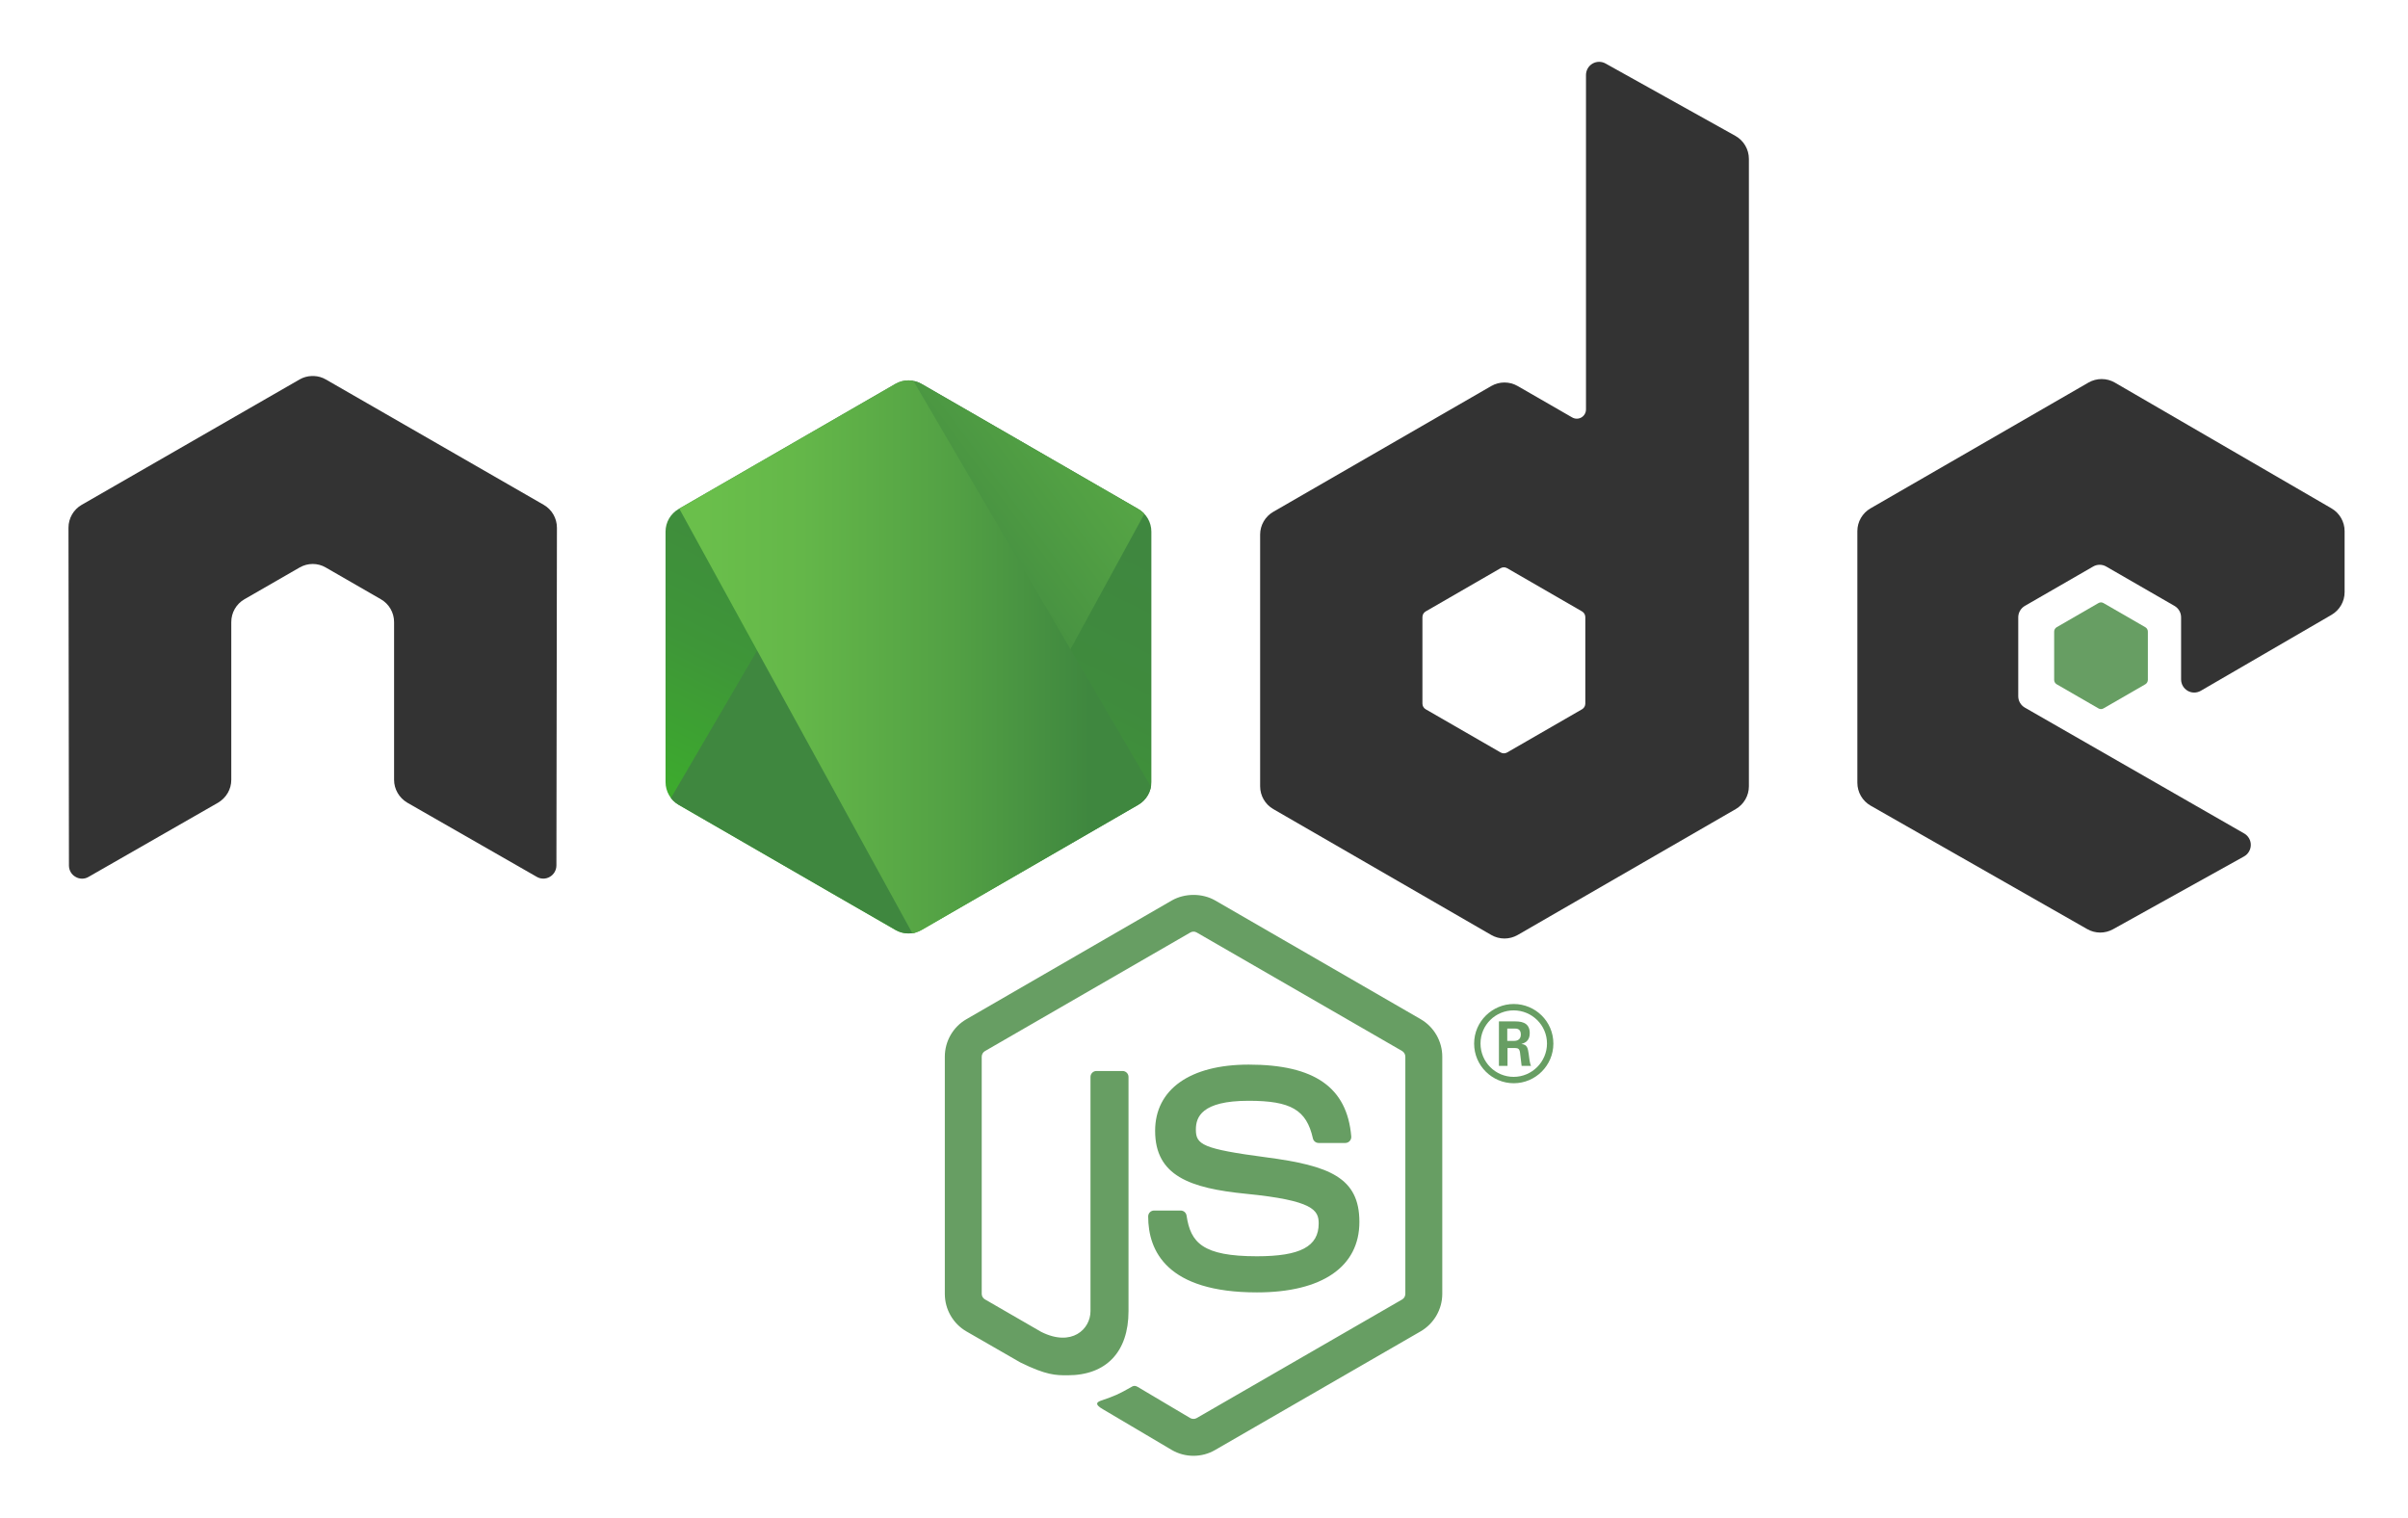 <?xml version="1.0" encoding="utf-8"?>
<!-- Generator: Adobe Illustrator 23.0.4, SVG Export Plug-In . SVG Version: 6.00 Build 0)  -->
<svg version="1.1" id="Layer_1" xmlns="http://www.w3.org/2000/svg" xmlns:xlink="http://www.w3.org/1999/xlink" x="0px" y="0px"
	 viewBox="0 0 468 295" style="enable-background:new 0 0 468 295;" xml:space="preserve">
<style type="text/css">
	.st0{fill:#679E63;}
	.st1{fill-rule:evenodd;clip-rule:evenodd;fill:#333333;}
	.st2{fill-rule:evenodd;clip-rule:evenodd;fill:#679E63;}
	.st3{clip-path:url(#XMLID_3_);}
	.st4{fill:none;}
	.st5{fill:url(#SVGID_1_);}
	.st6{fill:url(#SVGID_2_);}
	.st7{fill:url(#SVGID_3_);}
	.st8{fill:url(#SVGID_4_);}
	.st9{fill:url(#SVGID_5_);}
	.st10{fill:url(#SVGID_6_);}
</style>
<g>
	<path class="st0" d="M231.95,282.94c-1.46,0-2.91-0.38-4.19-1.12l-13.34-7.89c-1.99-1.11-1.02-1.51-0.36-1.74
		c2.66-0.92,3.19-1.13,6.03-2.74c0.3-0.17,0.69-0.1,0.99,0.08l10.25,6.08c0.37,0.21,0.9,0.21,1.24,0l39.95-23.06
		c0.37-0.21,0.61-0.64,0.61-1.08v-46.1c0-0.45-0.24-0.87-0.62-1.1l-39.93-23.04c-0.37-0.22-0.86-0.22-1.23,0l-39.92,23.05
		c-0.39,0.22-0.63,0.66-0.63,1.09v46.1c0,0.44,0.25,0.86,0.63,1.07l10.94,6.32c5.94,2.97,9.57-0.53,9.57-4.04V209.3
		c0-0.64,0.52-1.15,1.16-1.15h5.07c0.63,0,1.16,0.51,1.16,1.15v45.52c0,7.92-4.32,12.47-11.83,12.47c-2.31,0-4.13,0-9.2-2.5
		l-10.48-6.03c-2.59-1.5-4.19-4.29-4.19-7.29v-46.1c0-3,1.6-5.79,4.19-7.28L227.76,175c2.53-1.43,5.89-1.43,8.4,0l39.95,23.08
		c2.59,1.5,4.2,4.29,4.2,7.28v46.1c0,3-1.61,5.78-4.2,7.29l-39.95,23.06C234.88,282.56,233.43,282.94,231.95,282.94z"/>
	<path class="st0" d="M244.29,251.18c-17.48,0-21.14-8.02-21.14-14.76c0-0.64,0.51-1.15,1.15-1.15h5.16c0.58,0,1.06,0.41,1.15,0.98
		c0.78,5.26,3.1,7.91,13.68,7.91c8.42,0,12-1.9,12-6.37c0-2.57-1.02-4.48-14.1-5.77c-10.93-1.08-17.69-3.5-17.69-12.24
		c0-8.06,6.79-12.87,18.19-12.87c12.8,0,19.13,4.44,19.93,13.97c0.03,0.33-0.09,0.64-0.31,0.89c-0.22,0.23-0.52,0.37-0.85,0.37
		h-5.18c-0.54,0-1.01-0.38-1.12-0.9c-1.24-5.53-4.27-7.3-12.48-7.3c-9.19,0-10.26,3.2-10.26,5.6c0,2.91,1.26,3.75,13.67,5.39
		c12.28,1.62,18.11,3.92,18.11,12.55C264.21,246.2,256.95,251.18,244.29,251.18z"/>
</g>
<g>
	<path class="st0" d="M301.9,202.83c0,4.24-3.46,7.7-7.7,7.7c-4.2,0-7.7-3.42-7.7-7.7c0-4.36,3.59-7.7,7.7-7.7
		C298.36,195.13,301.9,198.47,301.9,202.83z M287.74,202.81c0,3.59,2.89,6.48,6.44,6.48c3.59,0,6.48-2.95,6.48-6.48
		c0-3.58-2.93-6.44-6.48-6.44C290.68,196.37,287.74,199.18,287.74,202.81z M291.31,198.51h2.98c1.02,0,3.02,0,3.02,2.28
		c0,1.59-1.02,1.91-1.63,2.12c1.18,0.08,1.26,0.86,1.43,1.96c0.08,0.69,0.21,1.87,0.45,2.28h-1.83c-0.04-0.41-0.33-2.61-0.33-2.73
		c-0.12-0.49-0.29-0.73-0.9-0.73h-1.51v3.46h-1.67V198.51z M292.94,202.3h1.34c1.1,0,1.3-0.77,1.3-1.22c0-1.18-0.82-1.18-1.26-1.18
		h-1.38V202.3z"/>
</g>
<path class="st1" d="M108.24,102.57c0-1.84-0.97-3.53-2.56-4.45L63.33,73.75c-0.72-0.42-1.52-0.64-2.33-0.67c-0.07,0-0.38,0-0.44,0
	c-0.81,0.03-1.61,0.25-2.34,0.67L15.87,98.12c-1.58,0.91-2.56,2.6-2.56,4.45l0.09,65.64c0,0.91,0.47,1.76,1.28,2.21
	c0.79,0.47,1.76,0.47,2.54,0L42.39,156c1.59-0.95,2.56-2.61,2.56-4.44v-30.66c0-1.83,0.97-3.52,2.55-4.43l10.72-6.17
	c0.8-0.46,1.67-0.69,2.56-0.69c0.87,0,1.77,0.23,2.54,0.69l10.71,6.17c1.59,0.91,2.56,2.6,2.56,4.43v30.66
	c0,1.82,0.98,3.5,2.56,4.44l25.16,14.41c0.79,0.47,1.77,0.47,2.56,0c0.78-0.45,1.27-1.3,1.27-2.21L108.24,102.57z"/>
<path class="st1" d="M312.04,12.34c-0.79-0.44-1.76-0.43-2.54,0.03c-0.78,0.46-1.26,1.3-1.26,2.21v65c0,0.64-0.34,1.23-0.89,1.55
	c-0.55,0.32-1.24,0.32-1.79,0l-10.61-6.11c-1.58-0.91-3.53-0.91-5.11,0l-42.37,24.45c-1.58,0.91-2.56,2.6-2.56,4.43v48.92
	c0,1.83,0.98,3.52,2.56,4.43l42.37,24.47c1.58,0.91,3.53,0.91,5.12,0l42.38-24.47c1.58-0.92,2.56-2.6,2.56-4.43V30.88
	c0-1.85-1-3.56-2.62-4.47L312.04,12.34z M308.11,136.74c0,0.46-0.24,0.88-0.64,1.11l-14.55,8.39c-0.39,0.23-0.88,0.23-1.28,0
	l-14.55-8.39c-0.4-0.23-0.64-0.65-0.64-1.11v-16.8c0-0.46,0.24-0.88,0.64-1.11l14.55-8.4c0.4-0.23,0.88-0.23,1.28,0l14.55,8.4
	c0.39,0.23,0.64,0.65,0.64,1.11V136.74z"/>
<g>
	<path class="st1" d="M453.13,119.5c1.58-0.92,2.55-2.6,2.55-4.42v-11.85c0-1.82-0.97-3.51-2.55-4.43l-42.1-24.44
		c-1.58-0.92-3.54-0.92-5.13-0.01l-42.36,24.45c-1.58,0.91-2.56,2.6-2.56,4.43v48.9c0,1.84,0.99,3.54,2.58,4.45l42.09,23.99
		c1.55,0.89,3.45,0.9,5.02,0.03l25.46-14.15c0.81-0.45,1.31-1.3,1.32-2.22c0.01-0.92-0.48-1.78-1.28-2.24l-42.63-24.46
		c-0.8-0.46-1.29-1.3-1.29-2.22v-15.33c0-0.91,0.49-1.76,1.28-2.22l13.27-7.65c0.79-0.46,1.76-0.46,2.55,0l13.27,7.65
		c0.79,0.46,1.28,1.3,1.28,2.22v12.06c0,0.92,0.49,1.76,1.28,2.22c0.79,0.46,1.77,0.45,2.56-0.01L453.13,119.5z"/>
	<path class="st2" d="M407.84,117.21c0.3-0.18,0.68-0.18,0.98,0l8.13,4.69c0.3,0.18,0.49,0.5,0.49,0.85v9.39
		c0,0.35-0.19,0.67-0.49,0.85l-8.13,4.69c-0.3,0.18-0.68,0.18-0.98,0l-8.12-4.69c-0.3-0.18-0.49-0.5-0.49-0.85v-9.39
		c0-0.35,0.19-0.67,0.49-0.85L407.84,117.21z"/>
</g>
<g>
	<defs>
		<path id="XMLID_143_" d="M179.12,74.61c-1.57-0.91-3.51-0.91-5.09,0L131.9,98.92c-1.58,0.91-2.55,2.59-2.55,4.41V152
			c0,1.82,0.97,3.5,2.54,4.41l42.13,24.33c1.58,0.91,3.52,0.91,5.09,0l42.12-24.33c1.57-0.91,2.54-2.59,2.54-4.41v-48.67
			c0-1.82-0.97-3.5-2.55-4.41L179.12,74.61z"/>
	</defs>
	<linearGradient id="XMLID_2_" gradientUnits="userSpaceOnUse" x1="193.702" y1="92.715" x2="155.637" y2="170.367">
		<stop  offset="0" style="stop-color:#3F873F"/>
		<stop  offset="0.33" style="stop-color:#3F8B3D"/>
		<stop  offset="0.637" style="stop-color:#3E9638"/>
		<stop  offset="0.934" style="stop-color:#3DA92E"/>
		<stop  offset="1" style="stop-color:#3DAE2B"/>
	</linearGradient>
	<use xlink:href="#XMLID_143_"  style="overflow:visible;fill-rule:evenodd;clip-rule:evenodd;fill:url(#XMLID_2_);"/>
	<clipPath id="XMLID_3_">
		<use xlink:href="#XMLID_143_"  style="overflow:visible;"/>
	</clipPath>
	<g class="st3">
		<path class="st4" d="M173.94,74.61l-42.22,24.31c-1.58,0.91-2.72,2.59-2.72,4.41V152c0,1.2,0.51,2.34,1.31,3.24l47.44-81.15
			C176.48,73.77,175.1,73.94,173.94,74.61z"/>
		<path class="st4" d="M177.99,181.23c0.41-0.11,0.81-0.28,1.19-0.49l42.18-24.33c1.57-0.91,2.65-2.59,2.65-4.41v-48.67
			c0-1.34-0.6-2.6-1.54-3.53L177.99,181.23z"/>
		<linearGradient id="SVGID_1_" gradientUnits="userSpaceOnUse" x1="170.158" y1="133.353" x2="276.965" y2="54.438">
			<stop  offset="0.138" style="stop-color:#3F873F"/>
			<stop  offset="0.402" style="stop-color:#52A044"/>
			<stop  offset="0.713" style="stop-color:#64B749"/>
			<stop  offset="0.908" style="stop-color:#6ABF4B"/>
		</linearGradient>
		<path class="st5" d="M221.33,98.92l-42.25-24.31c-0.42-0.24-0.86-0.41-1.32-0.53l-47.44,81.15c0.41,0.46,0.89,0.86,1.42,1.17
			l42.32,24.33c1.2,0.69,2.62,0.85,3.93,0.49l44.47-81.44C222.12,99.46,221.74,99.16,221.33,98.92z"/>
	</g>
	<g class="st3">
		<path class="st4" d="M224,152v-48.67c0-1.82-1.1-3.5-2.67-4.41l-42.25-24.31c-0.49-0.28-1.01-0.46-1.55-0.57l46.32,79.13
			C223.94,152.79,224,152.39,224,152z"/>
		<path class="st4" d="M131.72,98.92c-1.58,0.91-2.72,2.59-2.72,4.41V152c0,1.82,1.16,3.5,2.73,4.41l42.32,24.33
			c1,0.57,2.15,0.78,3.26,0.63l-45.34-82.59L131.72,98.92z"/>
		<linearGradient id="SVGID_2_" gradientUnits="userSpaceOnUse" x1="127.862" y1="65.834" x2="225.279" y2="65.834">
			<stop  offset="0.092" style="stop-color:#6ABF4B"/>
			<stop  offset="0.287" style="stop-color:#64B749"/>
			<stop  offset="0.598" style="stop-color:#52A044"/>
			<stop  offset="0.862" style="stop-color:#3F873F"/>
		</linearGradient>
		<polygon class="st6" points="172.63,65.67 172.05,66 172.82,66 		"/>
		<linearGradient id="SVGID_3_" gradientUnits="userSpaceOnUse" x1="127.862" y1="127.651" x2="225.279" y2="127.651">
			<stop  offset="0.092" style="stop-color:#6ABF4B"/>
			<stop  offset="0.287" style="stop-color:#64B749"/>
			<stop  offset="0.598" style="stop-color:#52A044"/>
			<stop  offset="0.862" style="stop-color:#3F873F"/>
		</linearGradient>
		<path class="st7" d="M221.35,156.4c1.23-0.71,2.14-1.89,2.49-3.24l-46.32-79.13c-1.21-0.24-2.49-0.06-3.58,0.57l-41.97,24.17
			l45.34,82.59c0.65-0.09,1.28-0.3,1.86-0.63L221.35,156.4z"/>
		<linearGradient id="SVGID_4_" gradientUnits="userSpaceOnUse" x1="127.862" y1="155.462" x2="225.279" y2="155.462">
			<stop  offset="0.092" style="stop-color:#6ABF4B"/>
			<stop  offset="0.287" style="stop-color:#64B749"/>
			<stop  offset="0.598" style="stop-color:#52A044"/>
			<stop  offset="0.862" style="stop-color:#3F873F"/>
		</linearGradient>
		<polygon class="st8" points="225.28,155.62 225,155.14 225,155.78 		"/>
		<linearGradient id="SVGID_5_" gradientUnits="userSpaceOnUse" x1="127.862" y1="168.032" x2="225.279" y2="168.032">
			<stop  offset="0.092" style="stop-color:#6ABF4B"/>
			<stop  offset="0.287" style="stop-color:#64B749"/>
			<stop  offset="0.598" style="stop-color:#52A044"/>
			<stop  offset="0.862" style="stop-color:#3F873F"/>
		</linearGradient>
		<path class="st9" d="M221.35,156.4l-42.18,24.33c-0.58,0.33-1.21,0.54-1.86,0.63l0.84,1.53L225,155.78v-0.64l-1.16-1.98
			C223.49,154.51,222.58,155.69,221.35,156.4z"/>
		<linearGradient id="SVGID_6_" gradientUnits="userSpaceOnUse" x1="239.472" y1="90.412" x2="179.391" y2="212.977">
			<stop  offset="0" style="stop-color:#3F873F"/>
			<stop  offset="0.33" style="stop-color:#3F8B3D"/>
			<stop  offset="0.637" style="stop-color:#3E9638"/>
			<stop  offset="0.934" style="stop-color:#3DA92E"/>
			<stop  offset="1" style="stop-color:#3DAE2B"/>
		</linearGradient>
		<path class="st10" d="M221.35,156.4l-42.18,24.33c-0.58,0.33-1.21,0.54-1.86,0.63l0.84,1.53L225,155.78v-0.64l-1.16-1.98
			C223.49,154.51,222.58,155.69,221.35,156.4z"/>
	</g>
</g>
</svg>
